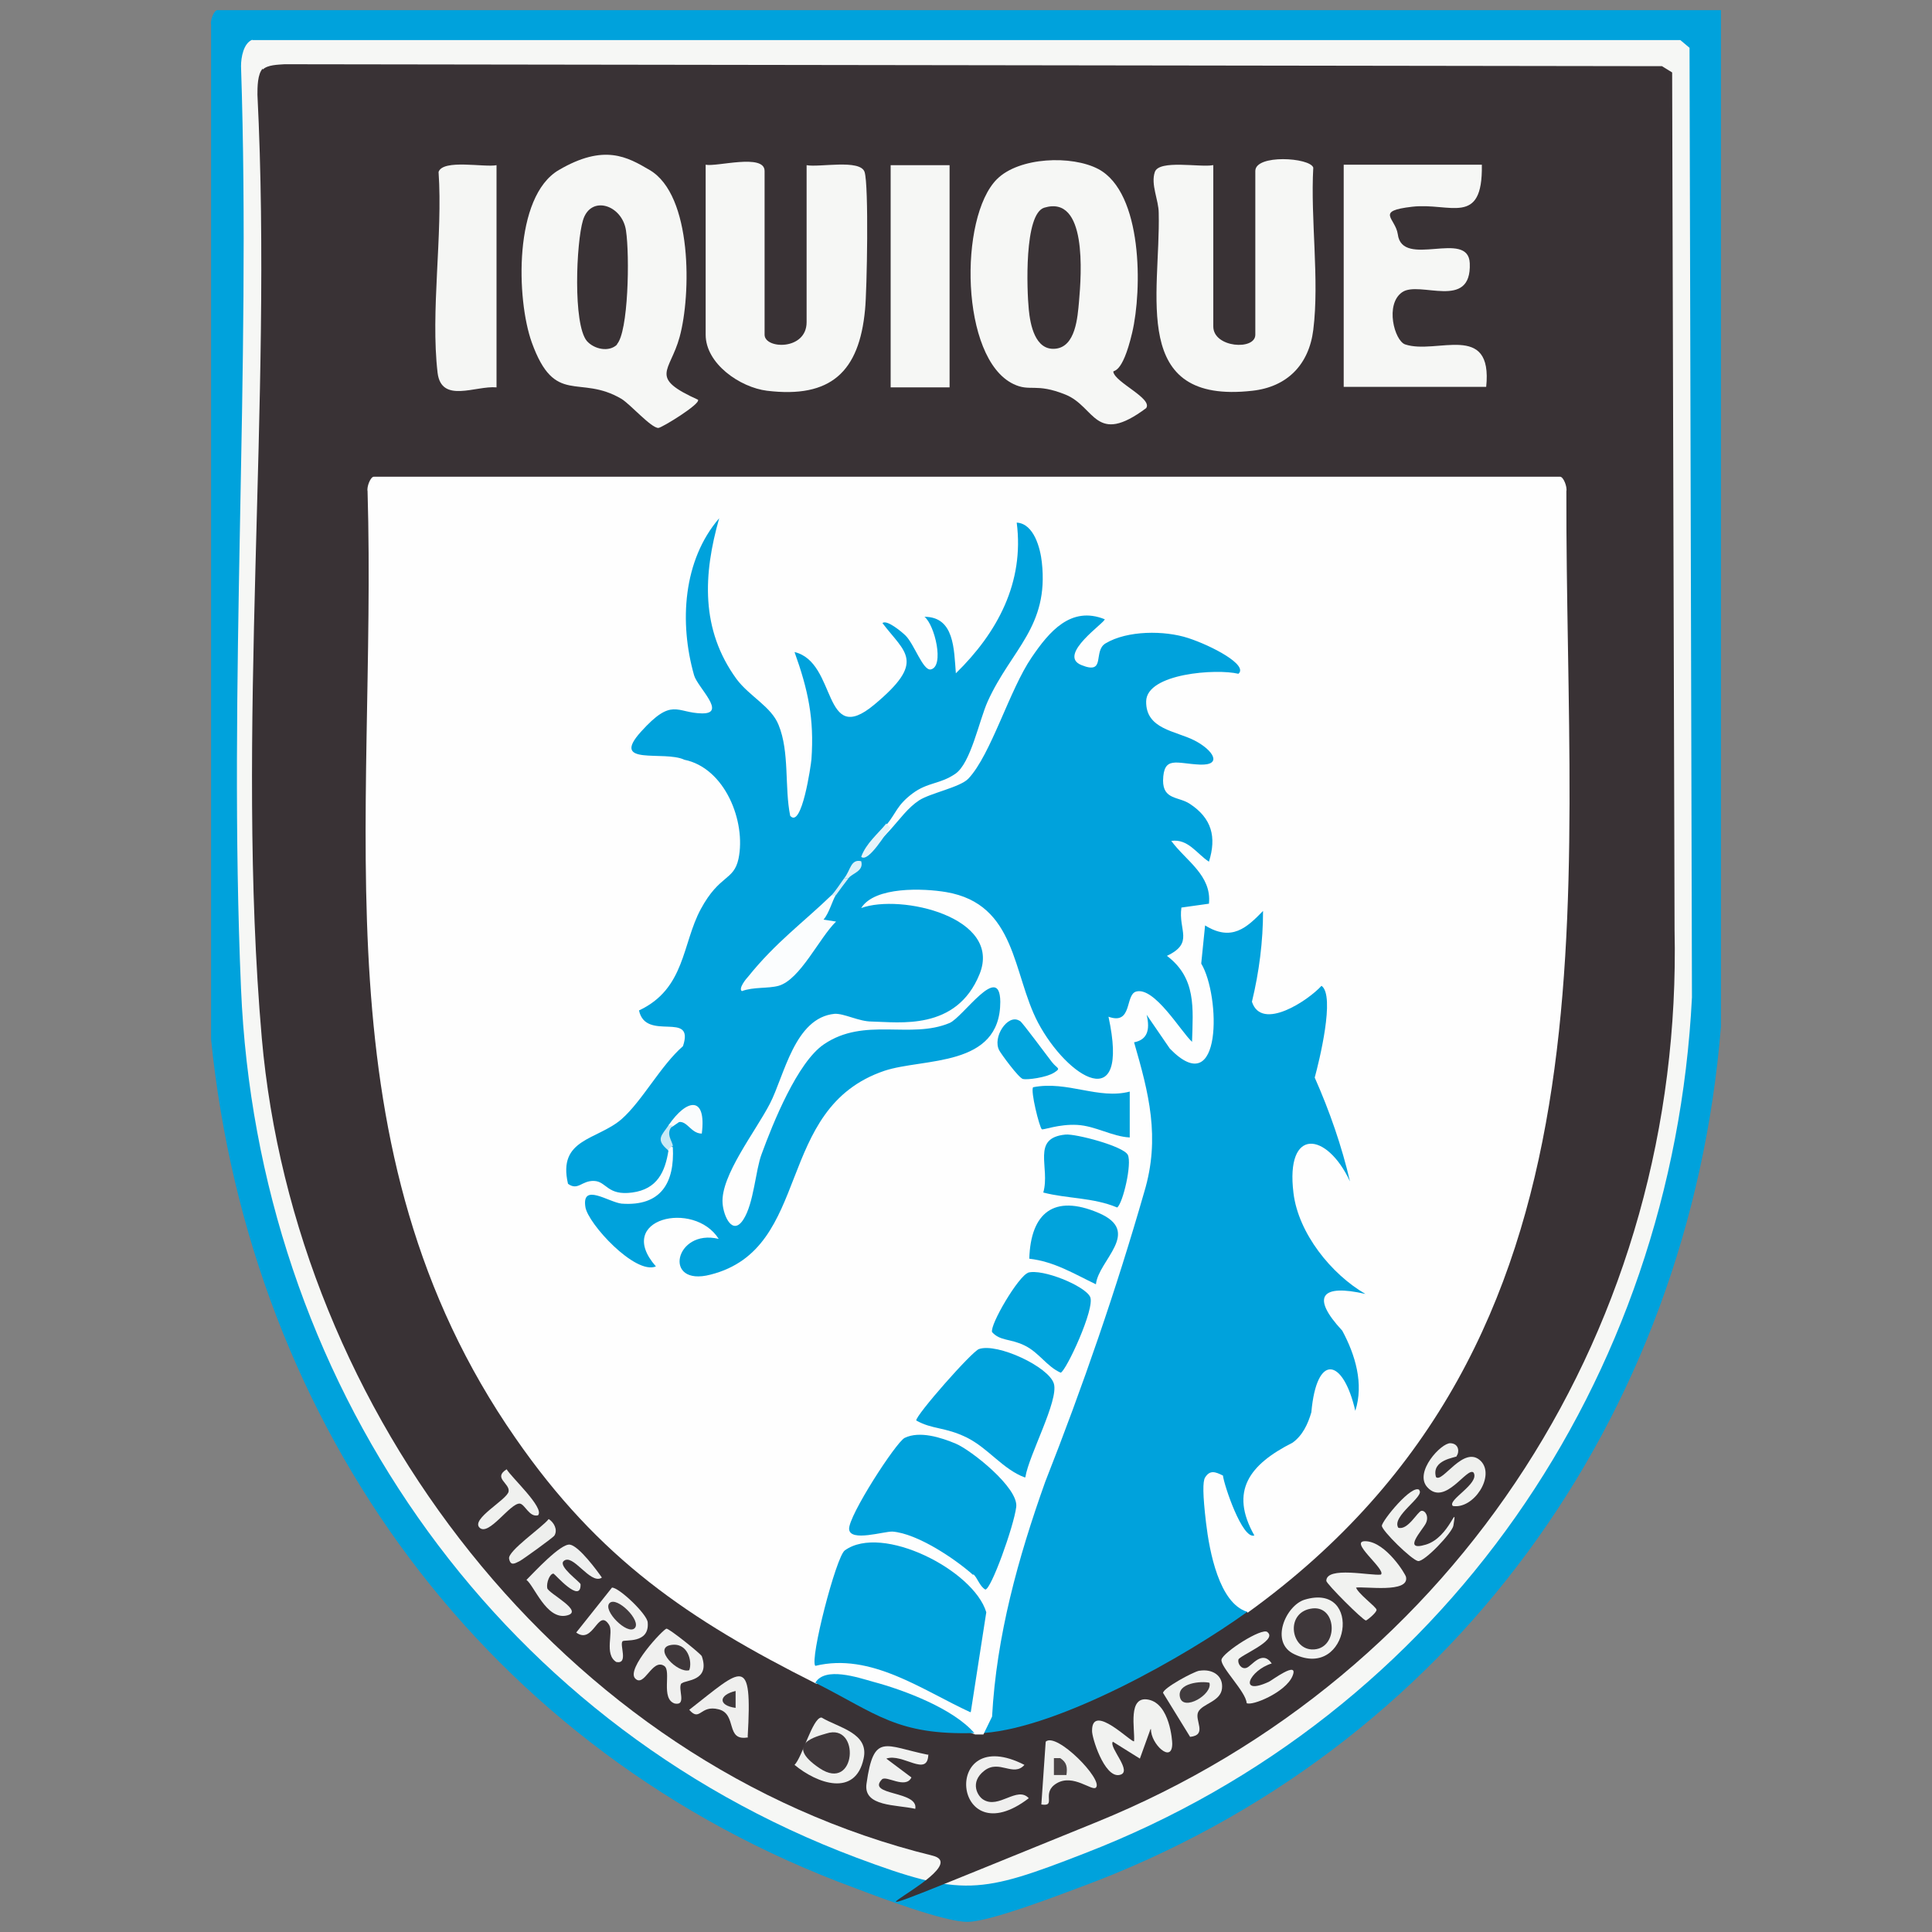 <?xml version="1.0" encoding="UTF-8"?>
<svg id="Layer_1" xmlns="http://www.w3.org/2000/svg" version="1.1" viewBox="0 0 400 400">
  <rect x="0" y="0" width="400" height="400" fill="#808080" stroke="none"/>
  <!-- Generator: Adobe Illustrator 29.4.0, SVG Export Plug-In . SVG Version: 2.1.0 Build 152)  -->
  <defs>
    <style>
      .st0 {
        fill: #def1f9;
      }

      .st1 {
        fill: #d7eef9;
      }

      .st2 {
        fill: #02a4dd;
      }

      .st3 {
        fill: #f0f1f0;
      }

      .st4 {
        fill: #01a3dc;
      }

      .st5 {
        fill: #423b3e;
      }

      .st6 {
        fill: #4a4446;
      }

      .st7 {
        fill: #f0f0ef;
      }

      .st8 {
        fill: #01a2dc;
      }

      .st9 {
        fill: #3e373a;
      }

      .st10 {
        fill: #00a3dc;
      }

      .st11 {
        fill: #f0f1ef;
      }

      .st12 {
        fill: #efefee;
      }

      .st13 {
        fill: #3e383b;
      }

      .st14 {
        fill: #f1f1f0;
      }

      .st15 {
        fill: #c6e9f6;
      }

      .st16 {
        fill: #eeefed;
      }

      .st17 {
        fill: #f5f6f4;
      }

      .st18 {
        fill: #fbfdfe;
      }

      .st19 {
        fill: #00a2dc;
      }

      .st20 {
        fill: #e5f4fa;
      }

      .st21 {
        fill: #eff0ee;
      }

      .st22 {
        fill: #f6f7f5;
      }

      .st23 {
        fill: #fafcfd;
      }

      .st24 {
        fill: #413b3e;
      }

      .st25 {
        fill: #3a3336;
      }

      .st26 {
        fill: #f1f2f0;
      }

      .st27 {
        fill: #fefefe;
      }

      .st28 {
        fill: #393235;
      }

      .st29 {
        fill: #eff0ef;
      }
    </style>
  </defs>
  <path class="st19" d="M356.3,2.1v210.5c-6.6,81.1-56.1,149.8-132.6,178.1-5.1,1.9-18.6,7.1-23.3,7.2s-18.4-5.1-23.4-7c-76.2-28-125.1-95.3-133.3-175.7V5.1c-.2-.9.6-3,1.3-3h311.2Z"/>
  <path class="st22" d="M52.2,8.3h295.7s1.9,1.6,1.9,1.6l.5,196.6c-4,79.3-51.5,148.5-125.7,177.2-21.6,8.4-25.4,9.1-47.3.9-75.6-28.4-124-99.5-127.4-179.9-2.7-63,2.1-127.8,0-191,0-1.8.5-4.8,2.4-5.5Z"/>
  <path class="st28" d="M54.4,14.4c1-1,3.2-1,4.5-1.1l285.2.4,2.1,1.3.5,177.5c1.8,81.4-44.5,154.2-119.8,184.8s-22.6,9.7-33.8,6.9c-76.8-18.9-132.1-92-138.9-169.3-5.5-63.2,2.3-131.5-.9-195.3,0-1.5,0-4.3,1.1-5.4Z"/>
  <g>
    <path class="st26" d="M238.2,358l-2.2,6.1-5.6-3.5c-.9,1.2,4.4,6.4,1.3,6.9s-5.7-7.9-5.6-9.2c0-5.9,8.3,2.7,8.7,2.2.2-2.5-1.4-9.5,3-8.6s4.9,8.5,4.9,9.1c0,4.3-4.5,0-4.4-3Z"/>
    <path class="st26" d="M280.7,328.5c.2,1.3,4.3,4.2,4.3,4.8s-2,2.2-2.2,2.2c-.6,0-8.2-7.6-8.2-8.2,0-3.1,9.3-1,11.3-1.3,1.2-1-7.1-7.2-3-6.9s8.1,6.8,8.2,7.4c.7,3.4-8.5,1.9-10.4,2.2Z"/>
    <path class="st11" d="M293.8,308.5c1.4,1.2-5.8,5.4-4.3,7.8,2,.6,4-3.4,4.8-3.5s1.6,1.2.9,2.6-5,5.9,0,4.4,6.6-9.2,5.7-3.9c-.3,1.5-6,7.5-7.3,7.3s-7.5-6.3-7.5-7.3,6.3-8.8,7.8-7.4Z"/>
    <path class="st21" d="M301.6,301.5c-.2.3-5.3.7-4.3,4.3,1.3,1.4,5.8-6.8,9.3-3.3,3,3.1-1.5,10-5.8,9.3-1.3-1.2,5.6-4.6,4.3-6.9-1.3-1.4-5.9,7.1-9.6,3-2.8-3.1,2.9-9.2,4.8-9.1s1.8,2,1.3,2.6Z"/>
    <path class="st29" d="M124.5,326.7c-2.4,1.3-5.9-5.2-7.8-3.5-1.2,1.1,3.4,4.3,3.5,4.8.1,4.2-5.3-2.1-5.6-2.2-.8,0-1.5,1.9-1.3,3s8,4.9,3.9,5.7-6.6-6.2-8.2-7.4c1.5-1.5,7.1-7.6,9-7.3s5.7,5.5,6.6,6.8Z"/>
    <path class="st26" d="M262.5,338c1.9,1.7-5.9,4.8-6.1,5.6s.6,2.1,1.7,1.7,3.2-3.8,5.2-.9c-4.6,1.4-7.1,6.8-.6,3.8.5-.2,6.3-4.6,4.9-1.2s-8.5,6.3-9.5,5.6c-.1-2.3-5.5-7.5-5.2-9s8.4-6.7,9.5-5.7Z"/>
    <path class="st3" d="M192.2,363.2c-.1,4.9-5.3-.3-8.7.9l5.2,3.9c-1.2,2.5-5.2-.5-6.1.4-3.3,3.4,7.6,2.3,6.9,6.1-3.9-.9-10.8-.4-10.1-5.2,1.5-10.7,3.8-7.8,12.7-6Z"/>
    <path class="st12" d="M203.6,372.6c3.2,2,7-2.9,9.4-.3-15.9,12.2-18.3-15.8-.9-6.9-2.3,2.6-5.2-1.2-8.3,1.2s-1.4,5.3-.2,6Z"/>
    <path class="st11" d="M111.5,313.7c-1.9.6-2.8-2.3-3.9-2.4-2-.1-6.4,6.8-8.3,5s5.7-5.8,6-7.5-3.3-2.8-.4-4.6c.9,1.6,7.9,8,6.5,9.5Z"/>
    <path class="st16" d="M114.8,317.9c-.2.4-6.6,5-7.2,5.3-1,.5-1.9,1.1-2.2-.5s6.9-6.5,8.2-8.2c1.1.7,1.9,2.2,1.2,3.4Z"/>
    <g>
      <path class="st7" d="M141.1,348.5c-.9,1,1.2,4.7-1.4,4.2-3-1-.6-6.8-2.2-7.8-2.5-1.6-4.1,4.6-6,2.6s5.9-10.3,6.5-10.3,7.1,5.2,7.3,5.7c1.8,5.2-3.4,4.9-4.1,5.6Z"/>
      <path class="st9" d="M142.7,345.8c-2.4.7-7.5-4.5-3.9-5.2s4.6,3.4,3.9,5.2Z"/>
    </g>
    <g>
      <path class="st14" d="M128.9,339.8c-.7.7,1.3,4.8-1.3,4.3-2.6-1.6-.5-6.2-1.5-7.7-2.3-3.6-3.2,4.2-6.8,1.6l7.4-9.3c1.4-.1,7.3,5.5,7.4,7.2.4,4.5-4.8,3.5-5.2,3.9Z"/>
      <path class="st5" d="M131.4,337.1c-1.5,1.5-6.7-3.7-5.2-5.2s6.7,3.7,5.2,5.2Z"/>
    </g>
    <g>
      <path class="st21" d="M170.1,355.6c3.5,2.1,9.9,3.2,8.7,8.5-1.7,8-9.6,5.2-14.3,1.3,1.6-1.6,3.7-9.6,5.5-9.8Z"/>
      <path class="st9" d="M171.1,358.9c7.1-2.3,6.2,12.3-1.4,7.2s-.5-6.6,1.4-7.2Z"/>
    </g>
    <g>
      <path class="st26" d="M270.1,331.2c12.2-3.7,9.3,16.7-2.1,11.3-5.2-2.4-1.8-10.1,2.1-11.3Z"/>
      <path class="st9" d="M271.8,333c5.2-.5,5.3,8.7-.2,8.5-4.5-.2-5.5-7.9.2-8.5Z"/>
    </g>
    <g>
      <path class="st21" d="M226.9,370.1c-.8.8-4.7-2.9-8.1-.9s.1,4.9-3.2,4.4l.9-13c2.2-2.1,12,7.9,10.4,9.5Z"/>
      <path class="st6" d="M220.8,367.5h-2.6s0-3.5,0-3.5h1.3c1.4.9,1.5,1.9,1.3,3.5Z"/>
    </g>
    <g>
      <path class="st21" d="M248.4,345.9c2.6-.4,4.9,1,4.6,3.7s-4,3.1-4.9,4.8,2,4.8-1.7,5.2l-5.6-9.1c0-1,6.3-4.4,7.5-4.6Z"/>
      <path class="st24" d="M250.4,348.4c.7,2.4-5.4,6-6.1,3s4.5-3.4,6.1-3Z"/>
    </g>
    <g>
      <path class="st12" d="M154.9,359.7c-4.8.9-2.2-4.8-6.1-5.8s-3.8,2.7-6.1.1c11-8.6,13.1-11.7,12.1,5.6Z"/>
      <path class="st13" d="M152.3,353.6c-3.7-.5-3.5-2.7,0-3.5v3.5Z"/>
    </g>
    <g>
      <path class="st19" d="M203.5,358.8c.4-32.3,15.3-61.6,25.2-91.6,4-12,9.1-25.3,7.8-38.2-.5-4.6-4.3-11.1-3.5-14.7.2-1,2.2-.2,2.6-.5.9-.9-1.4-6.6,1.4-6,4.2.9,5.9,11.9,11.7,10.4.8-3.3,1.2-6.5.9-9.9s-2.4-6.5-2.6-8.8,1.8-7,0-10.8c2.7.2,5.2,2.9,8.1,2.4s4.2-5.4,7.6-5.9c2.5,7.9-.8,14.9-1.7,22.6,6,1.2,9.6-3.9,13.9-6.9,1.2,4,2,7.5,1.8,11.7s-2.7,8-2.5,10.2,4.2,9.4,5.3,13c1.4,4.4,3.3,10.3,1.1,14.5-2.3-4.4-4.1-11.8-10-12.1-3.4,10.3,2.9,20,10.5,26.4s6.3,2.6,3.4,4.4-6-.8-8.7-.4c.1,2.4,2.5,3.4,3.6,5.5,3.9,6.8,6.4,17.5-.2,23.2.3-4.5-.7-10.1-4.3-13-.5,4.3-1.2,9.6-3.6,13.3-3.3,4.9-10.5,4.8-11.8,11.6s2.7,6.6,3.3,10.6c-4.6.6-7-2.7-8.7-6.5l-2.6-8.3c-.7,10,.9,20.4,6.9,28.6-13,9.4-38.9,24-54.7,25.2Z"/>
      <g>
        <path class="st27" d="M258.2,333.7c-5.8-1.8-7.8-12.5-8.5-18.4s-.7-8.6-.2-9.4c1-1.6,2.1-1.2,3.7-.4.2,1.9,4,13.3,6.5,12.4-5.2-9.2-1-14.7,7.9-19.2,2.1-1.5,3.2-3.9,3.9-6.3,1.1-12.4,6.6-11.2,9.1-.3,1.8-5.6,0-11.6-2.7-16.6-6.6-7.1-4.3-9.7,4.8-7.6-7.1-4.1-13.9-12.6-14.9-20.9-1.7-13.7,6.9-12.7,11.7-2.4-1.7-7.3-4.2-14.5-7.3-21.5.9-3.3,4.3-17,1.4-19-2.7,3-12.4,9.5-14.4,3.3,1.5-6.2,2.3-12.5,2.3-18.8-3.4,3.5-6.5,6.4-12,3l-.8,7.9c4,6.6,4.4,28.8-6.5,17.6l-4.8-7c.8,3.3,0,5.2-2.6,5.7,3,10.4,5.5,19.7,2.1,31-5.8,20.2-12.7,40.2-20.5,60-5.6,15.7-10.1,31.9-11,48.6l-1.8,3.7c-.6,0-1.2,0-1.7,0l-4.3-1.6c-8.5-5.2-18.6-9.2-28.6-8.9-26.5-13.3-45-25.9-62.3-50.9-41.5-59.7-28.6-127.4-30.6-196-.2-.9.6-3,1.3-3h245.6c.7,0,1.5,2.1,1.3,3-.2,86.1,12.6,175.5-66,232.2Z"/>
        <g>
          <path class="st8" d="M201.8,358.8c-16.1.5-20.3-4-33-10.4,2-3.4,8.8-1.1,12-.2,6.4,1.7,16.7,5.6,21,10.7Z"/>
          <path class="st19" d="M200.9,354.5c-10-4.6-20.6-12.4-32.1-9.6-1.2-1.3,4.3-22.6,6.1-23.9,7.7-5.6,26.7,4.1,29.3,12.8l-3.2,20.6Z"/>
          <path class="st19" d="M201.5,326.1c-3.8-3.4-11.6-8.6-16.7-9-1.7-.1-8.8,2.2-9-.5s9.7-18,11.5-18.9c3.1-1.5,7.5-.1,10.6,1.2s13,9.1,12.5,13.1-5.2,17.1-6.4,17.1c-1.2-.7-1.6-2.4-2.5-3.2Z"/>
          <path class="st19" d="M212.2,305.9c-4.6-1.7-7.6-6.1-12.1-8.3s-7-1.6-10.4-3.5c-.2-1,11.6-14.4,13-14.8,3.8-1.3,14.5,3.7,15.5,7.2s-5.2,14.8-5.9,19.3Z"/>
          <path class="st10" d="M212.8,263.5c3-.9,11.8,2.7,12.9,5s-5,15.4-6.1,15.7c-2.9-1.3-4.4-4.1-7.4-5.6s-5.1-.9-6.8-2.8c-.5-1.5,5.5-11.7,7.5-12.3Z"/>
          <path class="st4" d="M220.6,234.9c2.1-.2,12,2.4,12.9,4.2s-1,10-2.2,10.9c-5-2.1-10.3-1.8-15.3-3.1,1.5-5.2-2.6-11.3,4.6-12Z"/>
          <path class="st4" d="M226.9,265.9c-4.6-2.2-8.6-4.7-13.8-5.3.3-9.5,5.1-13.4,14.3-9.5s0,9.8-.5,14.8Z"/>
          <path class="st4" d="M233.9,226v9.5c-3.7-.2-7.1-2.4-10.9-2.6s-7,1.1-7.3.9c-.5-.4-2.4-8-1.8-8.7,7.1-1.4,13.5,2.6,20,.9Z"/>
          <path class="st2" d="M211.2,211.4c.5.3,5.5,7.1,6.6,8.5s2,1.2.4,2.2-5.5,1.5-6.4,1.3-4.6-5.3-4.9-5.9c-1.5-2.7,1.7-7.6,4.1-6.2Z"/>
          <g>
            <path class="st19" d="M138.4,238.2c-.7,4.4-2.3,8-7.5,8.7s-5.3-2.3-7.9-2.4-3.3,2.1-5.4.6c-2.2-9.4,6-9,11.1-13.4,4.3-3.8,8.1-11.1,12.7-15.1,2.5-7.5-7.7-.8-9.1-7.4,9.6-4.5,8.9-13.8,12.8-21s6.8-5.8,7.8-10.4c1.6-7.7-2.8-18.8-11.2-20.5-4.2-2-15.5,1.4-9-5.8s7.3-3.9,12.6-3.8-.9-5.4-1.6-7.9c-3.1-10.9-2.3-23.8,5.2-32.5-3.3,11.6-3.9,23,3.6,33.3,2.7,3.6,7.2,5.7,8.7,9.5,2.3,5.6,1.2,12.9,2.4,18.8,2.4,2.8,4.3-10.5,4.4-11.7.6-8.4-.7-14.4-3.5-22.2,8.9,2.1,5.7,19.9,16.5,10.9s6.4-10.7,1.7-16.9c.9-.8,4.1,1.9,4.8,2.6,1.8,1.8,3.6,7.3,5.2,7,2.9-.6.8-9.3-1.3-10.9,6.2,0,6.1,6.7,6.5,11.7,8.6-8.4,14.2-18.8,12.6-31.2,3.6.2,4.9,5.4,5.2,8.2,1.5,13.4-6.3,18-11.2,28.8-1.8,4-3.5,12.8-6.7,15s-5.7,1.7-8.9,4.1-3.4,4.1-5.3,6.4c-3,4.6-2.7,4.9.9.9,1.8-2,3.5-4.4,5.8-5.9s8.5-2.7,10.2-4.5c4.7-5,8.5-18.4,13.1-25.1,3.6-5.3,8.1-10.7,15.1-7.9.4.5-10,7.4-4.8,9.5s2.3-2.9,5-4.5c4.5-2.7,12.2-2.7,17.1-1.1s12.5,5.6,10.4,7.4c-4.5-1.1-19-.1-19.1,5.7s6.1,6.1,10,8.1,5.9,5.2,1.1,5-7.5-1.9-7.6,3.3c0,4,3.2,3.3,5.5,4.8,4.6,3,5.6,6.9,4,12-2.5-1.6-4.3-4.8-7.8-4.3,3,4.1,8.4,7.1,7.8,13l-5.7.8c-.7,4.7,2.7,7.3-3,10,6.1,4.6,5.4,10.8,5.2,17.8-2.3-2.1-7.8-11.5-11.6-10.4-2.3.7-.7,7-5.7,5.2,4.5,20.8-8.5,12.7-14.6,1.2-5.3-10.1-4.4-24.5-19-27-4.7-.8-14.8-1.2-17.6,3.3,8.2-3,29.3,1.9,24.5,13.7s-16.7,9.9-22.3,9.8c-2.7,0-5.7-1.7-7.7-1.6-8.3.8-10.4,12.8-13.4,18.6s-10.2,14.9-9.8,20.6c.2,2.8,2.1,6.8,4.3,3.4s2.5-10.2,3.8-13.6c2.3-6.3,7.4-19,12.9-22.7,8.4-5.7,17.9-1,26-4.4,2.8-1.2,10.4-12.7,10.5-4.4,0,13.7-15.9,11.6-24,14.3-23,7.8-14.7,36.8-36,42.2-10,2.6-7.4-9.6,1.7-7.4-5.1-8.1-21.7-4.2-13,5.7-4.3,1.8-14.1-8.9-14.6-12.3-.8-5.1,4.8-1,7.5-.7,8.2.6,11-4.4,10.6-11.7-2.2-.3-2-3.4,0-4.3,4-2.7,3.7-2.7-.9,0-.7,2.1-.6,3.2,0,5.2Z"/>
            <g>
              <path class="st20" d="M184.4,171.3c-.9,1-4.6,7.4-6.1,6.1,1-2.8,3.5-4.8,5.2-6.9l.9.9Z"/>
              <path class="st15" d="M139.3,233c-1.7,1.7,0,3.3,0,4.3-.4.1-.8.5-.9.9-2.8-2.3-1.4-3.1,0-5.2.3-.4.6-.4.9,0Z"/>
              <path class="st18" d="M173.1,185.2c-.8,1.3-1.4,3.8-2.6,5.2l2.6.4c-3.5,3.4-7.4,12-11.9,13.3-2.2.6-5.2.2-7.6,1.1-.8-.5.9-2.6,1.3-3,5.7-7.1,11.4-11.2,17.3-16.9h.9Z"/>
              <path class="st23" d="M138.4,233c3.8-5.6,7.9-6.2,6.9,1.7-2.7,0-3.3-4-6.1-1.7h-.9Z"/>
              <path class="st0" d="M174.8,181.8c1.3-1.6,1.3-4,3.5-3.5.6,2.1-1.9,2.5-2.6,3.5h-.9Z"/>
              <path class="st1" d="M175.7,181.8c-.7.9-2.2,2.9-2.6,3.5h-.9c.7-.7,1.8-2.4,2.6-3.5h.9Z"/>
            </g>
          </g>
        </g>
      </g>
    </g>
    <g>
      <path class="st22" d="M167,34.2c2.6.5,11.1-1.3,12,1.4s.5,24.6.1,28.5c-1.2,12.9-7.1,18.4-20.3,16.8-5.6-.7-12.7-5.6-12.7-11.6v-35.2c2.2.5,12.2-2.4,12.2,1.3v33.9c0,3,8.7,3.3,8.7-2.6v-32.5Z"/>
      <path class="st22" d="M251.2,34.2v33.4c0,4.4,8.7,5,8.7,1.7v-33.9c0-3.5,11.3-2.8,12-.7-.6,10.7,1.3,23.2,0,33.6-.9,7.2-5.4,11.8-12.6,12.6-25.5,2.9-19-20-19.4-36.8,0-2.7-1.7-5.9-.8-8.5s9.4-.9,12-1.4Z"/>
      <path class="st22" d="M306.8,34.2c.2,12.8-6.6,7.7-14.4,8.6s-3.5,2.3-3,5.7c.9,7.2,14.6-1.1,14.9,6,.4,9.9-10.4,3.5-14,6s-1.6,10,.6,10.8c6.5,2.2,18.2-4.8,16.8,8.8h-29.5v-46h28.6Z"/>
      <path class="st17" d="M102.8,34.2v46c-4.3-.4-11.4,3.4-12.2-3-1.5-12.7,1.1-28.5.2-41.6.9-2.7,9.5-.9,12-1.4Z"/>
      <rect class="st22" x="184.4" y="34.2" width="12.2" height="46"/>
      <g>
        <path class="st22" d="M237.3,84.5c-10.6,7.9-10.5-.3-16.7-2.8s-7.3-.5-10.8-2.2c-11-5.3-11.3-34.5-3.4-42.4,4.6-4.6,15.5-5,21-2.1,9.2,4.9,9.1,25,7,33.9s-4,7.6-3.9,8.1c.4,2.2,8.2,5.5,6.8,7.5Z"/>
        <path class="st25" d="M216.2,43c8.9-2.7,7.7,13.7,7.2,19.4-.3,3.3-.7,9.4-4.9,9.8s-5.2-5-5.5-8.1c-.4-4-1-19.8,3.2-21.1Z"/>
      </g>
      <g>
        <path class="st22" d="M144.5,82.8c.6.8-7.5,5.8-8.2,5.8-1.5,0-5.7-4.8-7.6-6-8.8-5.2-13.8,1.6-18.6-11.7-3.2-8.9-3.8-30.2,5.6-35.7s14.2-2.7,18.8,0c8.9,5.2,8.6,25.9,6.2,34.6-2,7.3-6.5,8.3,3.9,13Z"/>
        <path class="st28" d="M127.8,71.3c-1.7,1.7-4.8,1-6.3-.7-2.9-3.5-2.2-20.4-.8-25,1.6-5.3,8.1-3.2,8.9,2.1s.5,21.1-1.9,23.6Z"/>
      </g>
    </g>
  </g>
</svg>